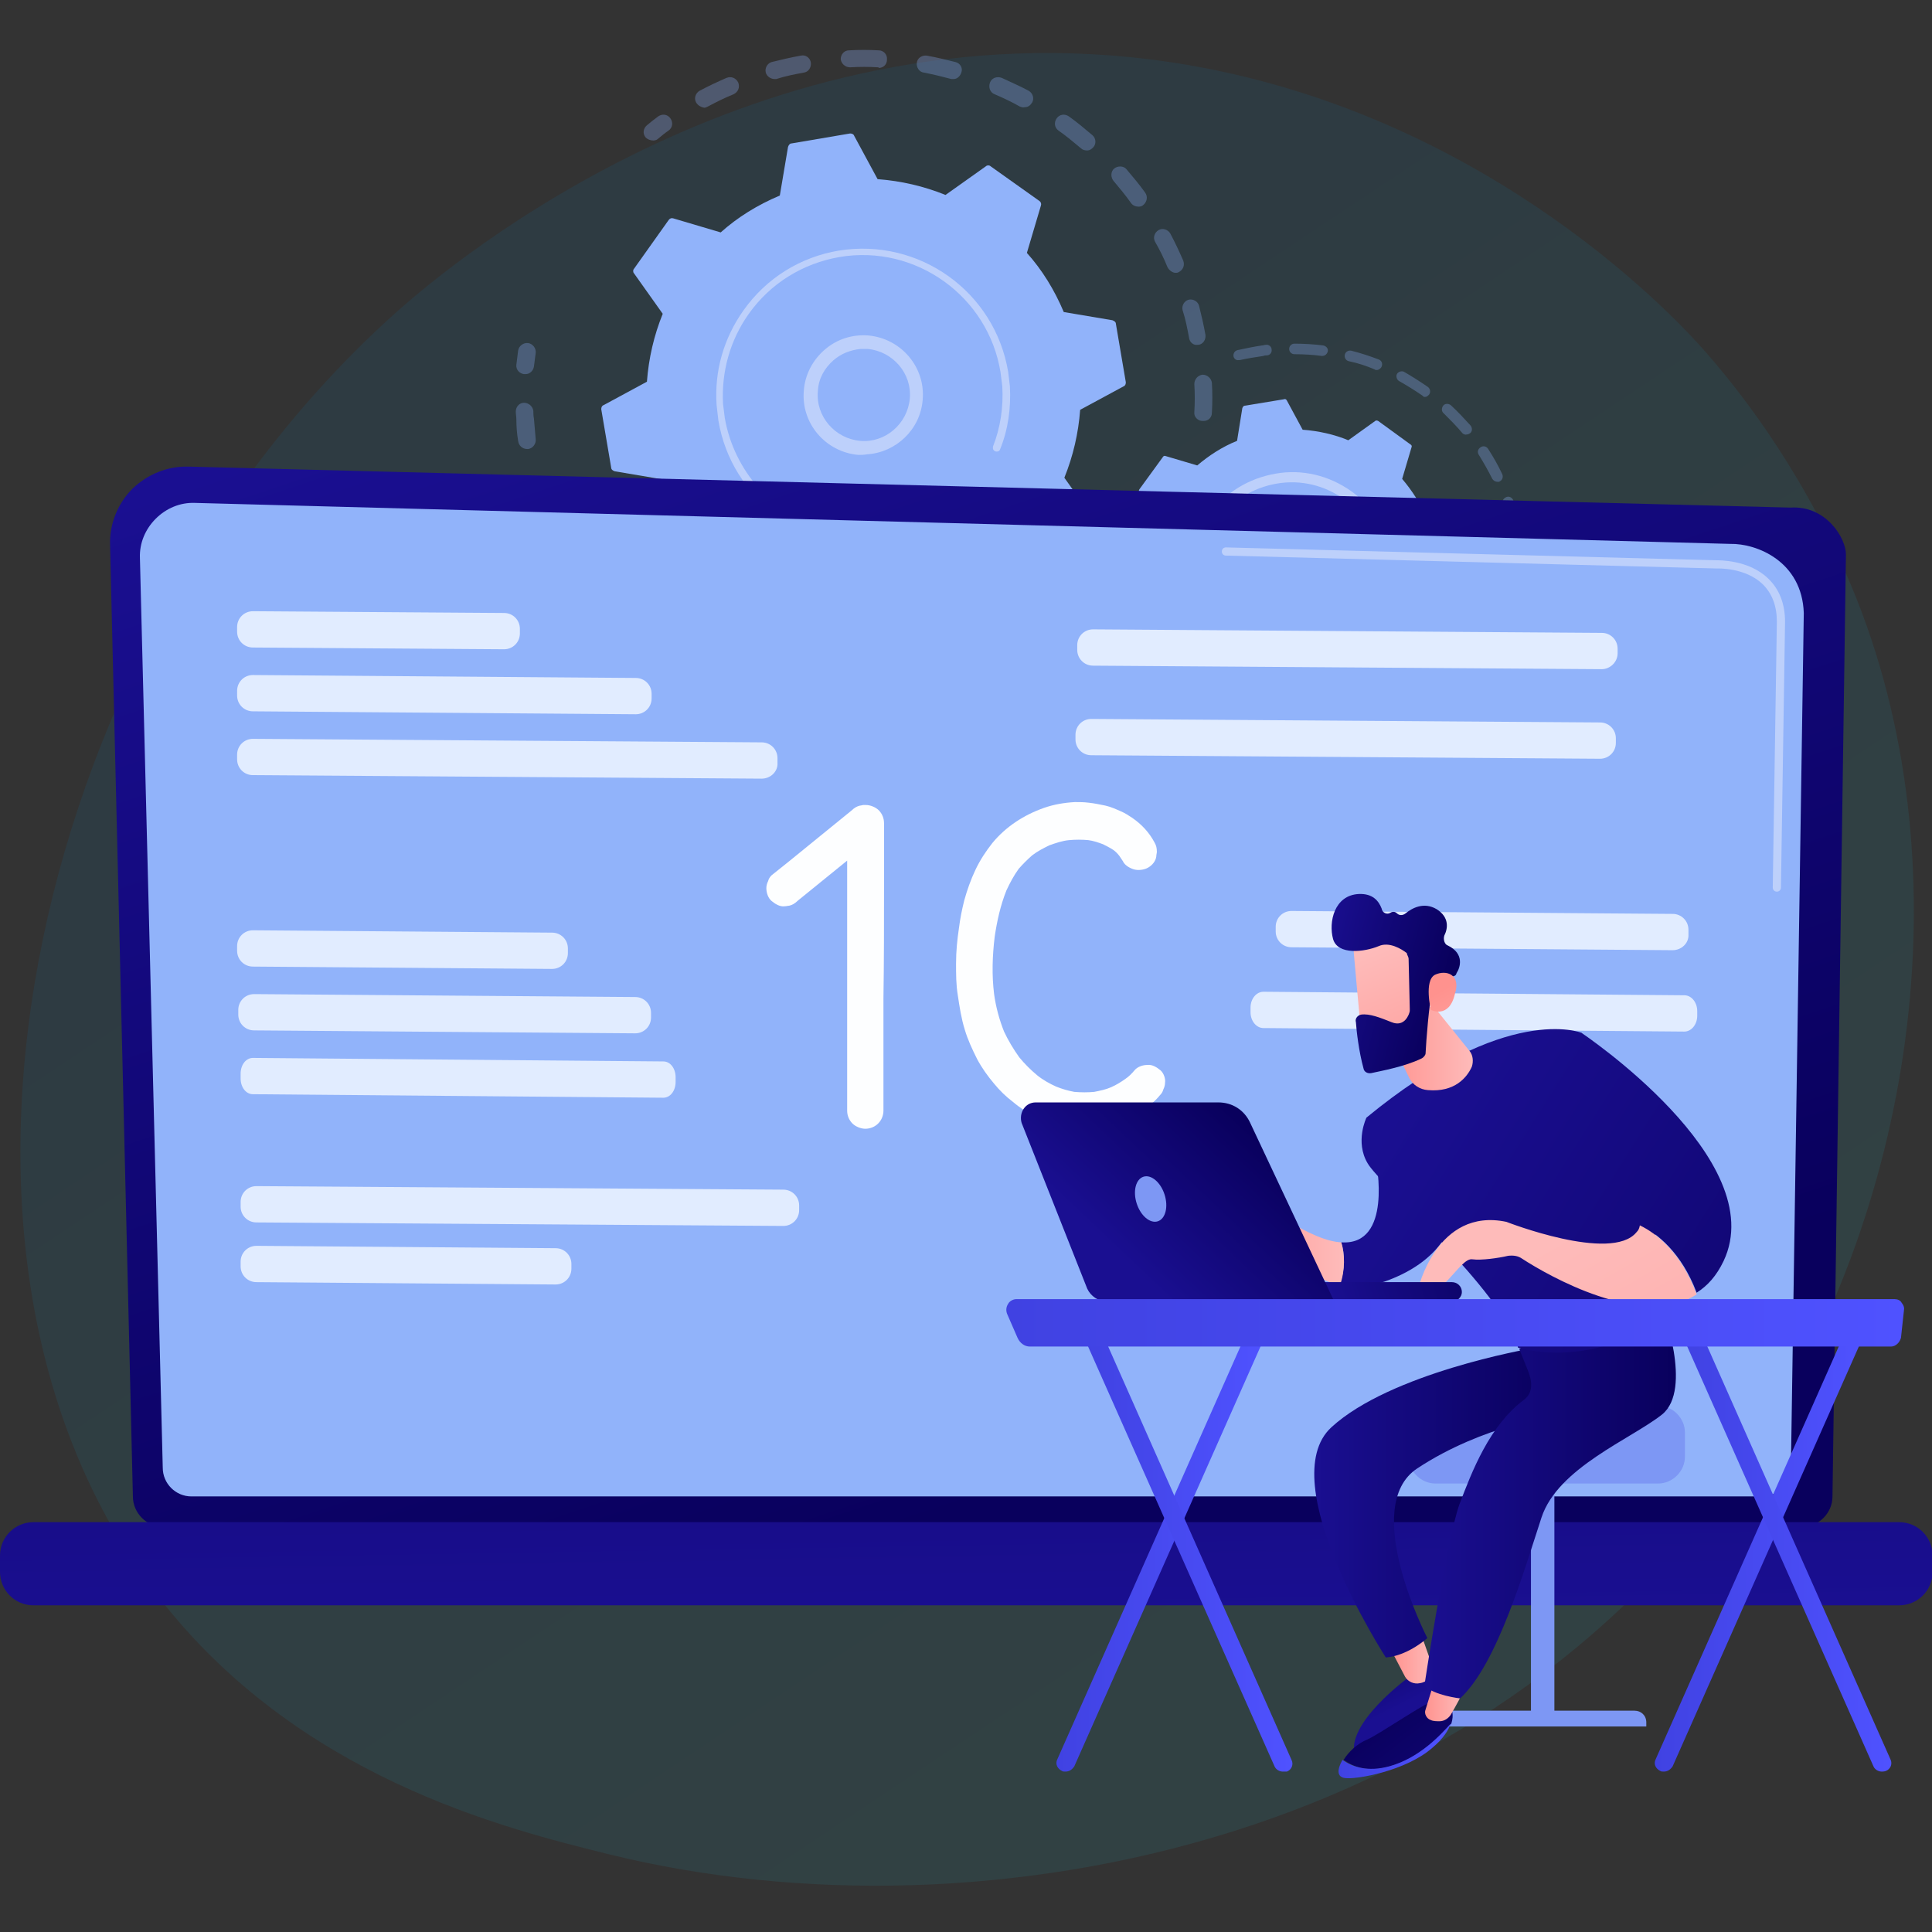 <?xml version="1.0" encoding="utf-8"?>
<!-- Generator: Adobe Illustrator 24.1.2, SVG Export Plug-In . SVG Version: 6.00 Build 0)  -->
<svg version="1.1" id="Слой_1" xmlns="http://www.w3.org/2000/svg" xmlns:xlink="http://www.w3.org/1999/xlink" x="0px" y="0px"
	 viewBox="0 0 330 330" style="enable-background:new 0 0 330 330;" xml:space="preserve">
<rect x="0" y="0" width="330" height="330" fill="#333333" stroke="none"/>
<style type="text/css">
	.st0{opacity:0.1;fill:url(#SVGID_1_);enable-background:new    ;}
	.st1{opacity:0.3;}
	.st2{fill:#91B3FA;}
	.st3{fill:#BDD0FB;}
	.st4{fill:url(#SVGID_2_);}
	.st5{fill:url(#SVGID_3_);}
	.st6{fill:#FDFEFF;}
	.st7{fill:#E1ECFF;}
	.st8{fill:#7D97F4;}
	.st9{fill:url(#SVGID_4_);}
	.st10{fill:url(#SVGID_5_);}
	.st11{fill:url(#SVGID_6_);}
	.st12{fill:url(#SVGID_7_);}
	.st13{fill:url(#SVGID_8_);}
	.st14{fill:url(#SVGID_9_);}
	.st15{fill:url(#SVGID_10_);}
	.st16{fill:url(#SVGID_11_);}
	.st17{fill:url(#SVGID_12_);}
	.st18{fill:url(#SVGID_13_);}
	.st19{fill:url(#SVGID_14_);}
	.st20{fill:url(#SVGID_15_);}
	.st21{fill:url(#SVGID_16_);}
	.st22{fill:url(#SVGID_17_);}
	.st23{fill:url(#SVGID_18_);}
	.st24{fill:url(#SVGID_19_);}
	.st25{fill:url(#SVGID_20_);}
	.st26{fill:url(#SVGID_21_);}
	.st27{fill:url(#SVGID_22_);}
	.st28{fill:url(#SVGID_23_);}
	.st29{fill:url(#SVGID_24_);}
	.st30{fill:url(#SVGID_25_);}
	.st31{fill:url(#SVGID_26_);}
</style>
<linearGradient id="SVGID_1_" gradientUnits="userSpaceOnUse" x1="660.196" y1="141.488" x2="426.464" y2="393.769" gradientTransform="matrix(0.987 0.159 0.159 -0.987 -363.878 427.323)">
	<stop  offset="0" style="stop-color:#20C3D0"/>
	<stop  offset="0.302" style="stop-color:#1EC0D0"/>
	<stop  offset="0.535" style="stop-color:#19B6CF"/>
	<stop  offset="0.745" style="stop-color:#11A6CD"/>
	<stop  offset="0.941" style="stop-color:#058FCA"/>
	<stop  offset="1" style="stop-color:#0086C9"/>
</linearGradient>
<path class="st0" d="M301.1,245.3c-43.6,69-132.5,87.4-197.2,71.4c-17.7-4.4-53.2-13.1-77.1-44.3C-18.9,212.7,6.6,107.2,68.4,52.7
	c8-7,62.8-53.9,134.5-41.6c52.5,9,84.6,44.6,88.5,49.1c4.9,5.6,15.6,18.7,24.1,38.2C335.4,144,328.4,202.2,301.1,245.3z"/>
<g>
	<g>
		<g class="st1">
			<path class="st2" d="M205.4,71.9c-0.8,0-1.5-0.7-1.4-1.5c0.1-1.6,0.1-3.2,0-4.8c0-0.8,0.6-1.5,1.4-1.6l0,0c0.8,0,1.5,0.6,1.6,1.4
				c0.1,1.7,0.1,3.4,0,5.1c0,0.8-0.6,1.4-1.4,1.4C205.5,71.9,205.4,71.9,205.4,71.9z M203.1,57.7c-0.3-1.6-0.6-3.2-1.1-4.7
				c-0.2-0.8,0.3-1.6,1-1.8c0.8-0.2,1.6,0.3,1.8,1c0.4,1.6,0.8,3.3,1.1,5c0.1,0.8-0.4,1.6-1.2,1.7c-0.1,0-0.1,0-0.2,0
				C203.9,59,203.2,58.5,203.1,57.7z M199.4,45.6c-0.6-1.5-1.3-2.9-2.1-4.3c-0.4-0.7-0.1-1.6,0.6-2c0.7-0.4,1.6-0.1,2,0.6
				c0.8,1.5,1.5,3,2.2,4.6c0.3,0.8,0,1.6-0.8,2c-0.2,0.1-0.3,0.1-0.5,0.1C200.3,46.6,199.7,46.2,199.4,45.6z M193.2,34.7
				c-0.9-1.3-2-2.6-3-3.8c-0.5-0.6-0.5-1.6,0.1-2.1s1.6-0.5,2.1,0.1c1.1,1.3,2.2,2.6,3.2,4c0.5,0.7,0.3,1.6-0.3,2.1
				c-0.2,0.2-0.5,0.3-0.8,0.3C194,35.3,193.5,35.1,193.2,34.7z M184.6,25.3c-1.2-1-2.5-2.1-3.8-3c-0.7-0.5-0.8-1.4-0.3-2.1
				s1.4-0.8,2.1-0.3c1.4,1,2.7,2.1,4,3.2c0.6,0.5,0.7,1.5,0.1,2.1c-0.3,0.3-0.6,0.5-1,0.5C185.3,25.7,184.9,25.6,184.6,25.3z
				 M174.2,18.2c-1.4-0.8-2.9-1.5-4.3-2.1c-0.8-0.3-1.1-1.2-0.8-2s1.2-1.1,2-0.8c1.5,0.7,3.1,1.4,4.6,2.2c0.7,0.4,1,1.3,0.6,2
				c-0.3,0.5-0.7,0.8-1.2,0.8C174.7,18.4,174.5,18.3,174.2,18.2z M118.9,17.5c-0.4-0.7-0.1-1.6,0.6-2c1.5-0.8,3-1.5,4.6-2.2
				c0.8-0.3,1.6,0,2,0.8c0.3,0.8,0,1.6-0.8,2c-1.5,0.6-2.9,1.3-4.4,2.1c-0.2,0.1-0.4,0.2-0.6,0.2C119.7,18.3,119.2,18,118.9,17.5z
				 M162.5,13.5c-1.5-0.4-3.1-0.8-4.7-1.1c-0.8-0.1-1.3-0.9-1.2-1.7c0.1-0.8,0.9-1.3,1.7-1.2c1.7,0.3,3.3,0.7,4.9,1.1
				c0.8,0.2,1.3,1,1,1.8c-0.2,0.6-0.7,1.1-1.3,1.1C162.8,13.5,162.6,13.5,162.5,13.5z M130.8,12.4c-0.2-0.8,0.3-1.6,1-1.8
				c1.6-0.4,3.3-0.8,5-1.1c0.8-0.2,1.6,0.4,1.7,1.2c0.1,0.8-0.4,1.6-1.2,1.7c-1.6,0.3-3.2,0.6-4.7,1.1c-0.1,0-0.2,0-0.3,0
				C131.7,13.5,131,13.1,130.8,12.4z M150,11.5c-1.6-0.1-3.2-0.1-4.8,0c-0.8,0-1.5-0.6-1.6-1.4c0-0.8,0.6-1.5,1.4-1.5l0,0
				c1.7-0.1,3.4-0.1,5.1,0c0.8,0,1.5,0.7,1.4,1.6c0,0.8-0.6,1.4-1.4,1.4C150.1,11.5,150,11.5,150,11.5z"/>
			<path class="st2" d="M111.6,24c0.3,0,0.6-0.1,0.8-0.3c0.6-0.5,1.2-1,1.8-1.4c0.7-0.5,0.8-1.4,0.3-2.1s-1.4-0.8-2.1-0.3
				c-0.7,0.5-1.3,1-1.9,1.5c-0.6,0.5-0.8,1.4-0.2,2.1C110.6,23.8,111.1,24,111.6,24z"/>
		</g>
		<g class="st1">
			<path class="st2" d="M89.8,63.9c0.7,0,1.3-0.6,1.4-1.3c0.1-0.8,0.2-1.5,0.3-2.3s-0.5-1.6-1.3-1.7s-1.6,0.5-1.7,1.3
				c-0.1,0.8-0.2,1.6-0.3,2.4s0.5,1.5,1.3,1.6C89.7,63.9,89.8,63.9,89.8,63.9z"/>
			<path class="st2" d="M148.3,127.5c-0.8,0-1.5-0.6-1.5-1.5c0-0.8,0.6-1.5,1.5-1.5c1.6,0,3.2-0.1,4.7-0.3c0.8-0.1,1.5,0.5,1.6,1.3
				s-0.5,1.5-1.3,1.6c-0.7,0.1-1.4,0.1-2.1,0.2C150.2,127.4,149.2,127.4,148.3,127.5z M159.5,124.7c-0.2-0.8,0.3-1.6,1.1-1.8
				c1.5-0.4,3.1-0.8,4.6-1.3c0.8-0.3,1.6,0.2,1.9,1c0.3,0.8-0.2,1.6-1,1.9c-1.6,0.5-3.2,1-4.8,1.4c-0.1,0-0.2,0-0.3,0
				C160.3,125.9,159.6,125.5,159.5,124.7z M140.2,127c-1.6-0.2-3.3-0.5-4.9-0.8c-0.8-0.2-1.3-1-1.2-1.8c0.2-0.8,1-1.3,1.8-1.2
				c1.5,0.3,3.1,0.6,4.7,0.8c0.8,0.1,1.4,0.8,1.3,1.7c-0.1,0.7-0.7,1.3-1.4,1.3C140.4,127,140.3,127,140.2,127z M171.6,120.8
				c-0.4-0.7-0.1-1.6,0.7-2c1.4-0.7,2.8-1.5,4.2-2.3c0.7-0.4,1.6-0.2,2,0.5s0.2,1.6-0.5,2c-1.4,0.9-2.9,1.7-4.4,2.4
				c-0.2,0.1-0.4,0.1-0.6,0.1C172.5,121.6,171.9,121.3,171.6,120.8z M127.4,124c-1.6-0.6-3.1-1.2-4.6-1.9c-0.7-0.3-1.1-1.2-0.7-2
				c0.3-0.7,1.2-1.1,2-0.7c1.4,0.7,2.9,1.3,4.4,1.8c0.8,0.3,1.2,1.1,0.9,1.9c-0.2,0.6-0.7,0.9-1.3,1
				C127.8,124.1,127.6,124.1,127.4,124z M115.7,118.2c-1.4-0.9-2.8-1.8-4.1-2.8c-0.7-0.5-0.8-1.4-0.3-2.1s1.4-0.8,2.1-0.3
				c1.3,1,2.6,1.9,3.9,2.7c0.7,0.4,0.9,1.4,0.5,2.1c-0.3,0.4-0.7,0.7-1.2,0.7C116.3,118.5,115.9,118.4,115.7,118.2z M105.4,110.1
				c-1.2-1.2-2.3-2.4-3.4-3.7c-0.5-0.6-0.5-1.6,0.2-2.1c0.6-0.5,1.6-0.5,2.1,0.2c1,1.2,2.1,2.4,3.2,3.5c0.6,0.6,0.6,1.5,0,2.1
				c-0.3,0.3-0.6,0.4-1,0.4C106.2,110.5,105.8,110.4,105.4,110.1z M97.2,99.8c-0.9-1.4-1.7-2.9-2.5-4.3c-0.4-0.7-0.1-1.6,0.6-2
				c0.7-0.4,1.6-0.1,2,0.6c0.7,1.4,1.5,2.8,2.4,4.1c0.4,0.7,0.2,1.6-0.5,2.1c-0.2,0.1-0.5,0.2-0.7,0.2
				C98.1,100.6,97.5,100.3,97.2,99.8z M91.5,88.1c-0.6-1.6-1.1-3.2-1.5-4.8c-0.2-0.8,0.3-1.6,1.1-1.8c0.8-0.2,1.6,0.3,1.8,1.1
				c0.4,1.5,0.9,3,1.4,4.5c0.3,0.8-0.1,1.6-0.9,1.9c-0.1,0-0.3,0.1-0.4,0.1C92.3,89.1,91.7,88.7,91.5,88.1z M88.5,75.3
				c-0.2-1.2-0.3-2.4-0.3-3.7c0-0.4-0.1-0.9-0.1-1.3c0-0.8,0.6-1.5,1.4-1.5c0.8,0,1.5,0.6,1.6,1.4c0,0.4,0,0.8,0.1,1.3
				c0.1,1.2,0.2,2.3,0.3,3.5c0.1,0.8-0.5,1.6-1.3,1.7h-0.1C89.2,76.7,88.6,76.1,88.5,75.3z"/>
			<path class="st2" d="M183.9,114.7c0.3,0,0.6-0.1,0.8-0.3c0.6-0.5,1.3-1,1.9-1.6c0.6-0.5,0.7-1.5,0.1-2.1
				c-0.5-0.6-1.5-0.7-2.1-0.1c-0.6,0.5-1.2,1-1.8,1.5s-0.7,1.5-0.2,2.1C182.9,114.6,183.4,114.8,183.9,114.7z"/>
		</g>
		<g>
			<path class="st2" d="M186.7,89.3c0.2-0.2,0.2-0.6,0-0.8l-4.9-6.9c1.5-3.7,2.4-7.6,2.7-11.6l7.4-4c0.3-0.1,0.4-0.4,0.4-0.7
				l-1.7-10c0-0.3-0.3-0.5-0.6-0.6l-8.3-1.4c-1.6-3.8-3.7-7.2-6.3-10.1l2.4-8.1c0.1-0.3,0-0.6-0.3-0.8l-8.3-5.9
				c-0.2-0.2-0.6-0.2-0.8,0l-6.9,4.9c-3.7-1.5-7.6-2.4-11.6-2.7l-4-7.4c-0.1-0.3-0.4-0.4-0.7-0.4l-10,1.7c-0.3,0-0.5,0.3-0.6,0.6
				l-1.4,8.3c-3.8,1.6-7.2,3.7-10.1,6.3l-8.1-2.4c-0.3-0.1-0.6,0-0.8,0.3l-5.9,8.3c-0.2,0.2-0.2,0.6,0,0.8l4.9,6.9
				c-1.5,3.7-2.4,7.6-2.7,11.6l-7.4,4c-0.3,0.1-0.4,0.4-0.4,0.7l1.7,10c0,0.3,0.3,0.5,0.6,0.6l8.3,1.4c1.6,3.8,3.7,7.2,6.3,10.1
				l-2.4,8.1c-0.1,0.3,0,0.6,0.3,0.8l8.3,5.9c0.2,0.2,0.6,0.2,0.8,0l6.9-4.9c3.7,1.5,7.6,2.4,11.6,2.7l4,7.4
				c0.1,0.3,0.4,0.4,0.7,0.4l10-1.7c0.3,0,0.5-0.3,0.6-0.6l1.4-8.3c3.8-1.6,7.2-3.7,10.1-6.3l8.1,2.4c0.3,0.1,0.6,0,0.8-0.3
				L186.7,89.3z"/>
			<g>
				<path class="st3" d="M146.6,77.7c-5.6-0.5-9.8-5.4-9.3-11c0.2-2.7,1.5-5.2,3.6-7s4.7-2.6,7.4-2.4c5.6,0.5,9.8,5.4,9.3,11
					c-0.4,5.1-4.6,9-9.5,9.3C147.6,77.7,147.1,77.7,146.6,77.7z M142.4,61.5c-1.6,1.4-2.6,3.2-2.7,5.3c-0.4,4.3,2.9,8.1,7.2,8.5
					s8.1-2.9,8.5-7.2c0.4-4.3-2.9-8.1-7.2-8.5c-0.4,0-0.8,0-1.2,0C145.2,59.8,143.7,60.4,142.4,61.5z"/>
			</g>
			<path class="st3" d="M148.8,92.4c0.9-0.1,1.7-0.2,2.6-0.3l0,0c0.3,0,0.5-0.1,0.8-0.1c1.3-0.3,2.6-0.6,3.9-1.1c0,0,0,0,0.1,0
				c0,0,0.1,0,0.1-0.1c0.1,0,0.2-0.1,0.3-0.1c0.2-0.1,0.4-0.3,0.4-0.6c0-0.1,0-0.1,0-0.2c-0.1-0.3-0.5-0.5-0.8-0.3
				c-1.6,0.6-3.2,1.1-4.9,1.4c-8.4,1.4-16.5-1.8-21.7-7.6c-2.9-3.3-5-7.4-5.8-12c-0.1-0.8-0.2-1.6-0.3-2.4
				c-0.3-5.5,1.2-10.9,4.4-15.4c3.7-5.2,9.2-8.6,15.5-9.7c13-2.2,25.4,6.7,27.5,19.7c0.1,0.8,0.2,1.6,0.3,2.4
				c0.2,3.5-0.3,7-1.6,10.3c0,0.1,0,0.2,0,0.3c0,0.2,0.2,0.4,0.4,0.5c0.3,0.1,0.7,0,0.8-0.3c1.4-3.4,1.9-7.1,1.7-10.8
				c-0.1-0.8-0.2-1.7-0.3-2.5c-2.3-13.7-15.2-22.9-28.9-20.7c-6.6,1.1-12.4,4.7-16.3,10.2c-3.4,4.8-5,10.4-4.6,16.2
				c0.1,0.9,0.2,1.7,0.3,2.6c1.1,6.6,4.7,12.4,10.2,16.3C137.4,91.2,143,92.8,148.8,92.4z"/>
		</g>
	</g>
	<g>
		<g class="st1">
			<path class="st2" d="M258.8,107.9c0.4,0,0.7-0.3,0.8-0.7c0.2-0.8,0.3-1.5,0.4-2.3c0.1-0.5-0.3-1-0.8-1.1s-1,0.3-1.1,0.8
				c-0.1,0.7-0.3,1.5-0.4,2.2c-0.1,0.5,0.2,1,0.7,1.1C258.6,107.9,258.7,107.9,258.8,107.9z"/>
			<path class="st2" d="M259.6,100.8c-0.5,0-0.9-0.4-0.9-1c0-1.3,0-2.6,0-3.9c0-0.3,0-0.5-0.1-0.8c0-0.5,0.3-1,0.8-1s1,0.3,1,0.8
				c0,0.3,0,0.6,0.1,0.8c0.1,1.3,0.1,2.7,0.1,4C260.5,100.4,260.1,100.8,259.6,100.8C259.7,100.8,259.6,100.8,259.6,100.8z
				 M257.9,90.6c-0.3-1.5-0.7-3-1.2-4.5c-0.2-0.5,0.1-1,0.6-1.2s1,0.1,1.2,0.6c0.5,1.5,1,3.1,1.3,4.7c0.1,0.5-0.2,1-0.7,1.1H259
				C258.4,91.4,258,91,257.9,90.6z M254.9,81.8c-0.7-1.4-1.5-2.8-2.3-4.1c-0.3-0.4-0.2-1,0.3-1.3c0.4-0.3,1-0.2,1.3,0.3
				c0.9,1.4,1.7,2.8,2.4,4.3c0.2,0.5,0,1-0.4,1.2c-0.1,0.1-0.2,0.1-0.3,0.1C255.4,82.3,255.1,82.1,254.9,81.8z M249.8,74
				c-1-1.2-2.1-2.3-3.2-3.4c-0.4-0.3-0.4-0.9-0.1-1.3s0.9-0.4,1.3-0.1c1.2,1.1,2.3,2.3,3.4,3.5c0.3,0.4,0.3,1-0.1,1.3
				c-0.2,0.1-0.3,0.2-0.5,0.2C250.3,74.3,250,74.2,249.8,74z M243,67.6c-1.3-0.9-2.6-1.7-4-2.5c-0.4-0.2-0.6-0.8-0.4-1.2
				c0.2-0.4,0.8-0.6,1.2-0.4c1.4,0.8,2.8,1.7,4.1,2.6c0.4,0.3,0.5,0.9,0.2,1.3c-0.2,0.2-0.4,0.4-0.7,0.4
				C243.3,67.8,243.1,67.8,243,67.6z M234.8,63.1c-1.4-0.6-2.9-1.1-4.4-1.4c-0.5-0.1-0.8-0.6-0.7-1.1c0.1-0.5,0.6-0.8,1.1-0.7
				c1.6,0.4,3.1,0.9,4.7,1.5c0.5,0.2,0.7,0.7,0.5,1.2c-0.1,0.3-0.5,0.6-0.8,0.6C235,63.2,234.9,63.2,234.8,63.1z M225.8,60.8
				c-1.5-0.2-3.1-0.3-4.7-0.3c-0.5,0-0.9-0.4-0.9-0.9s0.4-0.9,0.9-0.9c1.6,0,3.3,0.1,4.9,0.3c0.5,0.1,0.9,0.5,0.8,1
				C226.7,60.4,226.4,60.8,225.8,60.8C225.9,60.8,225.8,60.8,225.8,60.8z M210.7,60.9c-0.1-0.5,0.2-1,0.7-1.1
				c1.4-0.3,2.8-0.6,4.2-0.8c0.2,0,0.4-0.1,0.6-0.1c0.5-0.1,1,0.3,1,0.8c0.1,0.5-0.3,1-0.8,1c-0.2,0-0.4,0-0.6,0.1
				c-1.3,0.2-2.7,0.4-4,0.7c-0.1,0-0.1,0-0.2,0C211.2,61.6,210.8,61.3,210.7,60.9z"/>
		</g>
		<g class="st1">
			<path class="st2" d="M222.8,138.1c-1.6,0.1-3.2,0.1-4.8,0c-0.5,0-0.9-0.5-0.9-1s0.5-0.9,1-0.9c1.5,0.1,3.1,0.1,4.6,0
				c0.5,0,0.9,0.4,1,0.9C223.7,137.6,223.3,138,222.8,138.1L222.8,138.1z M226.5,136.8c-0.1-0.5,0.2-1,0.8-1.1
				c1.5-0.3,3-0.6,4.5-1.1c0.5-0.1,1,0.1,1.1,0.6s-0.1,1-0.6,1.1c-1.5,0.5-3.1,0.8-4.7,1.1h-0.1C227,137.6,226.6,137.3,226.5,136.8z
				 M213.2,137.4c-1.6-0.3-3.1-0.7-4.7-1.2c-0.5-0.2-0.7-0.7-0.6-1.2c0.2-0.5,0.7-0.7,1.2-0.6c1.4,0.5,2.9,0.9,4.4,1.2
				c0.5,0.1,0.8,0.6,0.7,1.1c-0.1,0.4-0.4,0.7-0.8,0.7C213.4,137.4,213.3,137.4,213.2,137.4z M235.6,134.3c-0.2-0.5,0-1,0.5-1.2
				c1.4-0.6,2.8-1.3,4.1-2.1c0.4-0.3,1-0.1,1.3,0.3c0.3,0.4,0.1,1-0.3,1.3c-1.4,0.8-2.8,1.6-4.3,2.2c-0.1,0-0.2,0.1-0.3,0.1
				C236.1,134.9,235.8,134.7,235.6,134.3z M204.1,134.4c-1.5-0.7-2.9-1.4-4.2-2.3c-0.4-0.3-0.6-0.8-0.3-1.3c0.3-0.4,0.8-0.6,1.3-0.3
				c1.3,0.8,2.7,1.5,4,2.2c0.5,0.2,0.7,0.8,0.4,1.2c-0.1,0.3-0.5,0.5-0.8,0.5C204.4,134.5,204.2,134.5,204.1,134.4z M195.9,129.3
				c-1.2-1-2.4-2.1-3.6-3.2c-0.4-0.4-0.3-0.9,0-1.3c0.4-0.4,0.9-0.3,1.3,0c1.1,1.1,2.2,2.1,3.4,3.1c0.4,0.3,0.5,0.9,0.1,1.3
				c-0.2,0.2-0.4,0.3-0.7,0.3C196.3,129.5,196.1,129.5,195.9,129.3z M189.2,122.4c-1-1.3-1.9-2.6-2.7-4c-0.3-0.4-0.1-1,0.3-1.3
				c0.4-0.3,1-0.1,1.3,0.3c0.8,1.3,1.6,2.6,2.6,3.8c0.3,0.4,0.2,1-0.2,1.3c-0.1,0.1-0.3,0.2-0.5,0.2
				C189.7,122.8,189.4,122.7,189.2,122.4z"/>
			<path class="st2" d="M244.6,130c0.2,0,0.4-0.1,0.5-0.2c0.6-0.5,1.2-1,1.8-1.5c0.4-0.3,0.4-0.9,0.1-1.3c-0.3-0.4-0.9-0.4-1.3-0.1
				c-0.6,0.5-1.1,1-1.7,1.4c-0.4,0.3-0.5,0.9-0.2,1.3C244,129.9,244.3,130.1,244.6,130z"/>
		</g>
		<g>
			<path class="st2" d="M247.1,112.7c0.1-0.2,0.1-0.4,0-0.5l-3.3-4.6c1-2.4,1.6-5.1,1.8-7.8l5-2.7c0.2-0.1,0.3-0.3,0.2-0.5l-1.1-6.7
				c0-0.2-0.2-0.4-0.4-0.4l-5.6-0.9c-1-2.5-2.5-4.8-4.2-6.8l1.6-5.4c0.1-0.2,0-0.4-0.2-0.5l-5.5-4c-0.2-0.1-0.4-0.1-0.5,0l-4.6,3.3
				c-2.4-1-5.1-1.6-7.8-1.8l-2.7-5c-0.1-0.2-0.3-0.3-0.5-0.2l-6.7,1.1c-0.2,0-0.3,0.2-0.4,0.4l-0.9,5.6c-2.5,1-4.8,2.5-6.8,4.2
				l-5.4-1.6c-0.2-0.1-0.4,0-0.5,0.2l-4,5.5c-0.1,0.2-0.1,0.4,0,0.5l3.3,4.6c-1,2.4-1.6,5.1-1.8,7.8l-5,2.7
				c-0.2,0.1-0.3,0.3-0.2,0.5l1.1,6.7c0,0.2,0.2,0.3,0.4,0.4l5.6,0.9c1,2.5,2.5,4.8,4.2,6.8l-1.6,5.4c-0.1,0.2,0,0.4,0.2,0.5l5.5,4
				c0.2,0.1,0.4,0.1,0.5,0l4.6-3.3c2.4,1,5.1,1.6,7.8,1.8l2.7,5c0.1,0.2,0.3,0.3,0.5,0.2l6.7-1.1c0.2,0,0.3-0.2,0.4-0.4l0.9-5.6
				c2.5-1,4.8-2.5,6.8-4.2l5.4,1.6c0.2,0.1,0.4,0,0.5-0.2L247.1,112.7z"/>
			<g>
				<path class="st3" d="M220.2,105c-1.9-0.2-3.5-1-4.7-2.4s-1.8-3.2-1.6-5.1c0.3-3.8,3.7-6.7,7.5-6.4c3.8,0.3,6.7,3.7,6.4,7.5
					c-0.2,1.9-1,3.5-2.4,4.7c-1.2,1-2.6,1.5-4,1.6C220.9,105.1,220.6,105,220.2,105z M215.7,97.7c-0.1,1.4,0.3,2.7,1.2,3.7
					c0.9,1,2.1,1.7,3.5,1.8l0,0c1.4,0.1,2.7-0.3,3.7-1.2c1-0.9,1.7-2.1,1.8-3.5c0.2-2.8-1.9-5.3-4.7-5.5c-0.3,0-0.5,0-0.8,0
					C218,93.1,215.9,95.1,215.7,97.7z"/>
			</g>
			<path class="st3" d="M221.8,115.3c0.6,0,1.2-0.1,1.8-0.2c1.2-0.2,2.3-0.5,3.4-0.9c0,0,0.1,0,0.1-0.1c0.4-0.2,0.6-0.5,0.6-0.9
				c0-0.1,0-0.2-0.1-0.3c-0.2-0.5-0.7-0.7-1.2-0.5c-1,0.4-2.1,0.7-3.2,0.9l0,0c-0.1,0-0.1,0-0.2,0c-2.6,0.4-5.2,0.1-7.6-0.7
				c-1.3-0.5-2.5-1.1-3.7-1.9l0,0c0,0-0.1,0-0.1-0.1c-3.4-2.4-5.6-6-6.3-10.1c-0.1-0.5-0.1-1.1-0.2-1.6c-0.2-3.5,0.8-7,2.9-10
				c2.4-3.4,6-5.6,10.1-6.3c4.1-0.7,8.2,0.3,11.5,2.7c3.4,2.4,5.6,6,6.3,10.1c0.1,0.5,0.1,1,0.2,1.6c0.1,2.3-0.2,4.5-1,6.6
				c-0.1,0.1-0.1,0.3-0.1,0.4c0,0.3,0.2,0.7,0.6,0.8c0.5,0.2,1,0,1.2-0.5c0.9-2.4,1.3-4.9,1.2-7.4c0-0.6-0.1-1.2-0.2-1.7
				c-0.8-4.6-3.2-8.6-7-11.3c-3.8-2.7-8.4-3.8-12.9-3c-4.6,0.8-8.6,3.2-11.3,7c-2.3,3.3-3.5,7.2-3.2,11.1c0,0.6,0.1,1.2,0.2,1.8
				C205,109.7,213,115.8,221.8,115.3z"/>
		</g>
	</g>
</g>
<g>
	
		<linearGradient id="SVGID_2_" gradientUnits="userSpaceOnUse" x1="-7181.64" y1="-664.44" x2="-7115.532" y2="-466.115" gradientTransform="matrix(-1 0 0 -1 -6988.223 -416)">
		<stop  offset="0" style="stop-color:#09005D"/>
		<stop  offset="1" style="stop-color:#1A0F91"/>
	</linearGradient>
	<path class="st4" d="M22.7,255.6c0,2.8,2.3,5.2,5.2,5.2h279.9c2.8,0,5.2-2.3,5.2-5.2l2.3-160.9c0-2.8-3.4-8.4-9.5-8l-273.6-7
		c-3.6-0.1-7,1.3-9.6,3.8c-2.5,2.5-3.9,6-3.8,9.5L22.7,255.6z"/>
	<path class="st2" d="M27.8,250.7c0,2.7,2.2,4.9,4.9,4.9H301c2.7,0,4.9-2.2,4.9-4.9l2.2-146c-0.3-8.8-8-11.9-12.6-11.8l-262.2-7
		c-2.5-0.1-4.9,0.9-6.7,2.7c-1.8,1.8-2.8,4.2-2.7,6.7L27.8,250.7z"/>
	<g>
		<path class="st3" d="M303.5,152.3L303.5,152.3c-0.4,0-0.7-0.3-0.7-0.7l0.7-45.4c0-2.7-0.8-4.8-2.4-6.4c-3-2.9-7.7-2.7-7.9-2.7
			l-83.8-2.2c-0.4,0-0.7-0.3-0.7-0.7c0-0.4,0.3-0.7,0.7-0.7l83.7,2.2c0.5,0,5.6-0.1,8.9,3.1c1.9,1.8,2.9,4.3,2.9,7.4l-0.7,45.4
			C304.2,152,303.9,152.3,303.5,152.3z"/>
	</g>
	
		<linearGradient id="SVGID_3_" gradientUnits="userSpaceOnUse" x1="162.855" y1="-548.458" x2="165.237" y2="-694.585" gradientTransform="matrix(1 0 0 -1 0 -416)">
		<stop  offset="0" style="stop-color:#09005D"/>
		<stop  offset="1" style="stop-color:#1A0F91"/>
	</linearGradient>
	<path class="st5" d="M5.7,274.2h318.7c3.1,0,5.7-2.5,5.7-5.7v-2.8c0-3.1-2.5-5.7-5.7-5.7H5.7c-3.1,0-5.7,2.5-5.7,5.7v2.8
		C0,271.6,2.5,274.2,5.7,274.2z"/>
</g>
<g>
	<path class="st6" d="M151,151.4c0-3.6,0-7.2,0-10.8c0-0.8-0.3-1.6-0.9-2.2c-0.5-0.5-1.4-0.9-2.2-0.9l0,0h-0.1c-0.1,0-0.1,0-0.2,0
		h-0.1c-0.2,0-0.4,0.1-0.6,0.1c-0.5,0.1-1,0.4-1.4,0.8c-3.6,2.9-7.1,5.8-10.7,8.7c-1,0.8-2,1.6-3,2.4c-0.3,0.3-0.5,0.6-0.6,1
		c-0.2,0.4-0.3,0.8-0.3,1.2c0,0.8,0.3,1.7,0.9,2.2c0.6,0.5,1.4,1,2.2,0.9c0.3,0,0.6-0.1,0.8-0.1c0.5-0.1,1-0.4,1.4-0.8
		c2.8-2.3,5.7-4.6,8.5-6.9c0,4.3,0,8.5,0,12.8c0,6.4,0,12.7,0,19.1c0,3.6,0,7.2,0,10.8c0,0.8,0.3,1.6,0.9,2.2
		c0.5,0.5,1.4,0.9,2.2,0.9s1.6-0.3,2.2-0.9c0.6-0.6,0.9-1.4,0.9-2.2c0-6.4,0-12.8,0-19.2C151,164.2,151,157.8,151,151.4z"/>
	<path class="st6" d="M198.2,182.8c-0.6-0.5-1.4-1-2.2-0.9c-0.8,0-1.7,0.3-2.2,0.9c-0.5,0.6-1,1.1-1.6,1.5c-0.7,0.5-1.5,1-2.4,1.4
		s-1.9,0.6-2.9,0.8c-1.1,0.1-2.2,0.1-3.4,0c-1.1-0.2-2.1-0.5-3.1-0.9c-1.1-0.5-2.2-1.1-3.2-1.9c-1.1-0.9-2.2-2-3.1-3.1
		c-1-1.4-1.9-2.9-2.6-4.4c-0.8-2-1.4-4.2-1.7-6.4c-0.4-3.2-0.3-6.5,0.1-9.8c0.4-2.7,1-5.4,2-7.9c0.6-1.3,1.3-2.6,2.1-3.7
		c0.7-0.8,1.5-1.6,2.3-2.3c0.9-0.7,1.9-1.2,2.9-1.7c1.1-0.4,2.3-0.8,3.4-0.9c1.1-0.1,2.2-0.1,3.3,0c0.8,0.1,1.7,0.4,2.5,0.7
		c0.6,0.3,1.2,0.6,1.8,1c0.4,0.3,0.7,0.6,1,1c0.2,0.3,0.4,0.6,0.6,0.9c0.3,0.7,1.2,1.2,1.9,1.4s1.7,0.1,2.4-0.3
		c0.7-0.4,1.3-1.1,1.4-1.9c0-0.3,0.1-0.6,0.1-0.8c0-0.6-0.1-1.1-0.4-1.6c-0.9-1.7-2.2-3.1-3.8-4.2c-0.6-0.4-1.2-0.8-1.9-1.1
		c-0.9-0.4-1.8-0.8-2.7-1c-1-0.2-1.9-0.4-2.9-0.5c-0.8-0.1-1.5-0.1-2.3-0.1c-1.8,0.1-3.6,0.4-5.3,1c-3.4,1.2-6.5,3.2-8.8,6
		c-1.1,1.4-2.1,2.9-2.9,4.6c-0.8,1.7-1.4,3.4-1.9,5.2c-0.4,1.6-0.7,3.1-0.9,4.7c-0.3,2-0.5,4-0.5,6.1c0,1.8,0,3.6,0.3,5.4
		c0.3,2,0.6,4,1.2,5.9c0.5,1.7,1.3,3.4,2.1,5c0.8,1.5,1.8,2.9,2.9,4.2c0.9,1.1,2,2.2,3.2,3.1c1.3,1.1,2.7,2,4.3,2.7
		c1.5,0.7,3.1,1.2,4.8,1.5c1.7,0.2,3.3,0.4,5,0.2s3.3-0.5,4.8-1.2c0.9-0.4,1.7-0.7,2.5-1.2s1.6-1.1,2.3-1.7c0.5-0.4,1-0.9,1.4-1.4
		c0.3-0.3,0.5-0.6,0.6-1c0.2-0.4,0.3-0.8,0.3-1.2C199.1,184.3,198.8,183.3,198.2,182.8z"/>
</g>
<g>
	<path class="st7" d="M86.1,110.9l-42.9-0.3c-1.5,0-2.7-1.2-2.7-2.7v-0.8c0-1.5,1.2-2.7,2.7-2.7l42.9,0.3c1.5,0,2.7,1.2,2.7,2.7v0.8
		C88.8,109.7,87.6,110.9,86.1,110.9z"/>
	<path class="st7" d="M108.6,122l-65.4-0.5c-1.5,0-2.7-1.2-2.7-2.7V118c0-1.5,1.2-2.7,2.7-2.7l65.4,0.5c1.5,0,2.7,1.2,2.7,2.7v0.8
		C111.3,120.8,110.1,122,108.6,122z"/>
	<path class="st7" d="M130.1,133l-86.9-0.6c-1.5,0-2.7-1.2-2.7-2.7v-0.8c0-1.5,1.2-2.7,2.7-2.7l86.9,0.6c1.5,0,2.7,1.2,2.7,2.7v0.8
		C132.9,131.8,131.6,133,130.1,133z"/>
	<path class="st7" d="M273.6,114.3l-86.9-0.6c-1.5,0-2.7-1.2-2.7-2.7v-0.8c0-1.5,1.2-2.7,2.7-2.7l86.9,0.6c1.5,0,2.7,1.2,2.7,2.7
		v0.8C276.3,113.1,275,114.3,273.6,114.3z"/>
	<path class="st7" d="M273.3,129.6l-86.9-0.6c-1.5,0-2.7-1.2-2.7-2.7v-0.8c0-1.5,1.2-2.7,2.7-2.7l86.9,0.6c1.5,0,2.7,1.2,2.7,2.7
		v0.8C276,128.4,274.8,129.6,273.3,129.6z"/>
	<path class="st7" d="M94.3,165.5l-51.1-0.4c-1.5,0-2.7-1.2-2.7-2.7v-0.8c0-1.5,1.2-2.7,2.7-2.7l51.1,0.4c1.5,0,2.7,1.2,2.7,2.7v0.8
		C97,164.3,95.8,165.5,94.3,165.5z"/>
	<path class="st7" d="M108.5,176.5L43.4,176c-1.5,0-2.7-1.2-2.7-2.7v-0.8c0-1.5,1.2-2.7,2.7-2.7l65.1,0.5c1.5,0,2.7,1.2,2.7,2.7v0.8
		C111.2,175.3,110,176.5,108.5,176.5z"/>
	<path class="st7" d="M113.3,187.5l-70.1-0.6c-1.2,0-2.1-1.2-2.1-2.7v-0.8c0-1.5,0.9-2.7,2.1-2.7l70.1,0.6c1.2,0,2.1,1.2,2.1,2.7
		v0.8C115.4,186.3,114.5,187.5,113.3,187.5z"/>
	<path class="st7" d="M94.9,219.4L43.8,219c-1.5,0-2.7-1.2-2.7-2.7v-0.8c0-1.5,1.2-2.7,2.7-2.7l51.1,0.4c1.5,0,2.7,1.2,2.7,2.7v0.8
		C97.6,218.2,96.4,219.4,94.9,219.4z"/>
	<path class="st7" d="M285.7,162.3l-65.1-0.5c-1.5,0-2.7-1.2-2.7-2.7v-0.8c0-1.5,1.2-2.7,2.7-2.7l65.1,0.5c1.5,0,2.7,1.2,2.7,2.7
		v0.8C288.5,161.1,287.2,162.3,285.7,162.3z"/>
	<path class="st7" d="M287.7,176.2l-71.9-0.6c-1.2,0-2.2-1.2-2.2-2.7v-0.8c0-1.5,1-2.7,2.2-2.7l71.9,0.6c1.2,0,2.2,1.2,2.2,2.7v0.8
		C289.9,175,288.9,176.2,287.7,176.2z"/>
	<path class="st7" d="M133.8,209.4l-90-0.6c-1.5,0-2.7-1.2-2.7-2.7v-0.8c0-1.5,1.2-2.7,2.7-2.7l90,0.6c1.5,0,2.7,1.2,2.7,2.7v0.8
		C136.5,208.2,135.3,209.4,133.8,209.4z"/>
</g>
<g>
	<g>
		<rect x="261.5" y="250.4" class="st8" width="4" height="43.6"/>
		<path class="st8" d="M281.2,294.9h-35.4v-0.7c0-1.1,0.8-2,2-2h31.4c1.1,0,2,0.8,2,2V294.9L281.2,294.9z"/>
		<path class="st8" d="M287.8,248.8c0,2.5-2.1,4.6-4.6,4.6h-38c-2.5,0-4.6-2.1-4.6-4.6v-4.1c0-2.5,2.1-4.6,4.6-4.6h38
			c2.5,0,4.6,2.1,4.6,4.6V248.8z"/>
	</g>
	<g>
		
			<linearGradient id="SVGID_4_" gradientUnits="userSpaceOnUse" x1="-6258.532" y1="-693.936" x2="-6265.649" y2="-707.933" gradientTransform="matrix(-1 0 0 -1 -6027.304 -416)">
			<stop  offset="0" style="stop-color:#09005D"/>
			<stop  offset="1" style="stop-color:#1A0F91"/>
		</linearGradient>
		<path class="st9" d="M241,286.2c0,0-11.6,8.3-9.5,13.9c0,0,12.6-5.4,14.1-9.7c1.5-4.2-0.2-6.1-0.2-6.1L241,286.2z"/>
		
			<linearGradient id="SVGID_5_" gradientUnits="userSpaceOnUse" x1="-6272.103" y1="-699.425" x2="-6265.013" y2="-699.425" gradientTransform="matrix(-1 0 0 -1 -6027.304 -416)">
			<stop  offset="0" style="stop-color:#FEBBBA"/>
			<stop  offset="1" style="stop-color:#FF928E"/>
		</linearGradient>
		<path class="st10" d="M242.8,279.3l1.9,5.4c0.2,0.8,0,1.8-0.7,2.2c-0.4,0.2-0.8,0.5-1.5,0.6c-0.9,0.2-2-0.2-2.5-1.1l-2.2-4.2
			L242.8,279.3z"/>
		
			<linearGradient id="SVGID_6_" gradientUnits="userSpaceOnUse" x1="-6293.404" y1="-672.75" x2="-6251.651" y2="-672.75" gradientTransform="matrix(-1 0 0 -1 -6027.304 -416)">
			<stop  offset="0" style="stop-color:#09005D"/>
			<stop  offset="1" style="stop-color:#1A0F91"/>
		</linearGradient>
		<path class="st11" d="M261.2,230.4c0,0-23.7,4.1-33.8,13.4c-10.1,9.3,9.3,39.3,9.3,39.3s3.2,0,7.1-3.3c0,0-11.6-22.5-1.7-29
			c11.2-7.4,24-9.1,24-9.1l-4.8-10.6L261.2,230.4z"/>
		
			<linearGradient id="SVGID_7_" gradientUnits="userSpaceOnUse" x1="-6262.768" y1="-708.017" x2="-6287.441" y2="-740.283" gradientTransform="matrix(-1 0 0 -1 -6027.304 -416)">
			<stop  offset="0" style="stop-color:#09005D"/>
			<stop  offset="1" style="stop-color:#1A0F91"/>
		</linearGradient>
		<path class="st12" d="M233.6,297.1c2.5-1.2,9.7-6.2,11-6.4c1.2-0.2,3.3,1.2,3.3,1.2s0.5,0.9,0,2.5c-1.7,2-5.4,5.9-10.5,7.3
			c-3.7,1.1-6.2,0.1-7.9-1.1C230.3,299.3,231.8,297.8,233.6,297.1z"/>
		
			<linearGradient id="SVGID_8_" gradientUnits="userSpaceOnUse" x1="-6275.049" y1="-715.069" x2="-6255.983" y2="-715.069" gradientTransform="matrix(-1 0 0 -1 -6027.304 -416)">
			<stop  offset="0" style="stop-color:#4F52FF"/>
			<stop  offset="1" style="stop-color:#4042E2"/>
		</linearGradient>
		<path class="st13" d="M237.3,301.7c5.1-1.4,8.7-5.3,10.5-7.3c-0.4,1.1-1.2,2.5-3.1,4.1c-4.5,4-13.1,5.5-15,5.2
			c-1.4-0.2-1.3-1.5-0.4-3.1C231,301.8,233.6,302.7,237.3,301.7z"/>
		
			<linearGradient id="SVGID_9_" gradientUnits="userSpaceOnUse" x1="-6277.23" y1="-706.25" x2="-6270.576" y2="-706.25" gradientTransform="matrix(-1 0 0 -1 -6027.304 -416)">
			<stop  offset="0" style="stop-color:#FEBBBA"/>
			<stop  offset="1" style="stop-color:#FF928E"/>
		</linearGradient>
		<path class="st14" d="M250,288.4c0,0.7-1.4,3.1-2.2,4.5c-0.4,0.6-1.1,1.1-1.9,1.1c-0.5,0-1.1,0-1.5-0.2c-0.7-0.2-1.2-1.1-0.9-1.8
			l1.7-5.5L250,288.4z"/>
		
			<linearGradient id="SVGID_10_" gradientUnits="userSpaceOnUse" x1="-6313.56" y1="-672.7" x2="-6270.604" y2="-672.7" gradientTransform="matrix(-1 0 0 -1 -6027.304 -416)">
			<stop  offset="0" style="stop-color:#09005D"/>
			<stop  offset="1" style="stop-color:#1A0F91"/>
		</linearGradient>
		<path class="st15" d="M283.9,223.3c0,0,5.3,14,0,18.3c-5.3,4.2-17.8,9.1-20.6,17.6c-2.8,8.5-7.5,25-13.9,30.9c0,0-4.5-0.5-6.1-2.2
			c0,0,3.7-24.6,6-31c2.1-5.5,5.1-13.4,11-17.8c1.7-1.3,1.4-3.3,0.6-5.2l-1.4-3.5L283.9,223.3z"/>
		
			<linearGradient id="SVGID_11_" gradientUnits="userSpaceOnUse" x1="-6255.412" y1="-622.407" x2="-6360.619" y2="-688.78" gradientTransform="matrix(-1 0 0 -1 -6027.304 -416)">
			<stop  offset="0" style="stop-color:#1A0F91"/>
			<stop  offset="1" style="stop-color:#09005D"/>
		</linearGradient>
		<path class="st16" d="M229.1,212.2c8.8,0.6,6-13.6,5.9-14.1l13.3,9.4c0,0-0.7,7.5-11.8,11.4c-2.8,0.9-5.4,1.1-7.7,0.6
			C229.8,216.8,229.7,214.2,229.1,212.2z"/>
		
			<linearGradient id="SVGID_12_" gradientUnits="userSpaceOnUse" x1="-6256.867" y1="-629.261" x2="-6233.658" y2="-629.261" gradientTransform="matrix(-1 0 0 -1 -6027.304 -416)">
			<stop  offset="0" style="stop-color:#FEBBBA"/>
			<stop  offset="1" style="stop-color:#FF928E"/>
		</linearGradient>
		<path class="st17" d="M212.1,208c3.3-2.2,7,0,7,0c4.4,2.8,7.7,4.1,10,4.2c0.6,2,0.7,4.6-0.2,7.3c-5-1.1-8.5-4.6-9.9-6.5
			c-0.6-0.7-1.5-0.8-2.2-0.2s-1.3,1.3-1.2,2c0.2,1.5-1.5,2-1.7,1.4c-0.1-0.6,0.6-3.9,0.6-3.9s-3.5,3.5-5,5c-1.4,1.4-3.2,0-3.2,0
			S208.8,210.3,212.1,208z"/>
		
			<linearGradient id="SVGID_13_" gradientUnits="userSpaceOnUse" x1="-6267.231" y1="-603.672" x2="-6372.439" y2="-670.044" gradientTransform="matrix(-1 0 0 -1 -6027.304 -416)">
			<stop  offset="0" style="stop-color:#1A0F91"/>
			<stop  offset="1" style="stop-color:#09005D"/>
		</linearGradient>
		<path class="st18" d="M270.1,176.4c0,0-12.8-5.2-36.7,14.5c0,0-2,4.1,0.2,7.8c2.1,3.7,22.9,21.6,25.7,31.5c0,0,12.4,4,25.1-5.5
			C284.5,224.7,283.3,197.1,270.1,176.4z"/>
		
			<linearGradient id="SVGID_14_" gradientUnits="userSpaceOnUse" x1="-6279.045" y1="-595.021" x2="-6263.645" y2="-595.021" gradientTransform="matrix(-1 0 0 -1 -6027.304 -416)">
			<stop  offset="0" style="stop-color:#FEBBBA"/>
			<stop  offset="1" style="stop-color:#FF928E"/>
		</linearGradient>
		<path class="st19" d="M244.8,171.8l6.2,7.7c0.6,0.7,0.7,1.8,0.4,2.7c-0.8,1.8-2.9,4.4-7.5,4c-1.4-0.1-2.6-0.9-3.2-2.1l-4.4-9.1
			L244.8,171.8z"/>
		
			<linearGradient id="SVGID_15_" gradientUnits="userSpaceOnUse" x1="-6273.694" y1="-593.428" x2="-6378.882" y2="-659.788" gradientTransform="matrix(-1 0 0 -1 -6027.304 -416)">
			<stop  offset="0" style="stop-color:#1A0F91"/>
			<stop  offset="1" style="stop-color:#09005D"/>
		</linearGradient>
		<path class="st20" d="M280,209.2c1.5-6-13.6-19.6-13.6-19.6l3.7-13.2c0,0,32.5,21.7,24.3,39c-1.2,2.5-2.7,4.2-4.6,5.4
			C287.2,213.9,283,210.6,280,209.2z"/>
		
			<linearGradient id="SVGID_16_" gradientUnits="userSpaceOnUse" x1="-6289.467" y1="-629.621" x2="-6348.432" y2="-732.084" gradientTransform="matrix(-1 0 0 -1 -6027.304 -416)">
			<stop  offset="0" style="stop-color:#FEBBBA"/>
			<stop  offset="1" style="stop-color:#FF928E"/>
		</linearGradient>
		<path class="st21" d="M257.3,208.7c0,0,17.9,7,22.2,1.8c0.4-0.4,0.5-0.7,0.6-1.2c2.9,1.4,7.1,4.7,9.7,11.8
			c-9.4,6-25.5-3.3-29.8-6.1c-0.7-0.5-1.5-0.6-2.4-0.5c-1.7,0.4-4.6,0.8-6.1,0.6c-2.2-0.4-5.5,7.7-9.3,5.2
			C242.2,220.2,245.4,206.2,257.3,208.7z"/>
		<g>
			
				<linearGradient id="SVGID_17_" gradientUnits="userSpaceOnUse" x1="-6121.282" y1="1733.641" x2="-6140.536" y2="1708.17" gradientTransform="matrix(-0.968 -0.25 0.25 -0.968 -6125.748 310.649)">
				<stop  offset="0" style="stop-color:#FEBBBA"/>
				<stop  offset="1" style="stop-color:#FF928E"/>
			</linearGradient>
			<path class="st22" d="M231.1,160.6c-0.1,0.2,1.5,17,1.5,17l9.5-1.1l0.9-16C243,160.5,232.2,156.5,231.1,160.6z"/>
			
				<linearGradient id="SVGID_18_" gradientUnits="userSpaceOnUse" x1="-6136.016" y1="1727.554" x2="-6113.018" y2="1727.554" gradientTransform="matrix(-0.968 -0.25 0.25 -0.968 -6125.748 310.649)">
				<stop  offset="0" style="stop-color:#09005D"/>
				<stop  offset="1" style="stop-color:#1A0F91"/>
			</linearGradient>
			<path class="st23" d="M240.6,163.8l0.2,8.5c0,0.1,0,0.2,0,0.4c-0.1,0.6-0.9,2.8-3.1,1.9c-2-0.8-3.8-1.5-5.2-1.3
				c-0.6,0.1-1.1,0.7-0.9,1.3c0.1,1.5,0.5,5,1.3,7.9c0.1,0.6,0.7,0.9,1.3,0.8c1.8-0.4,5.7-1.1,8.6-2.5c0.4-0.2,0.7-0.6,0.7-0.9
				c0.1-2.1,0.6-8.6,1.1-10.4c0.4-1.7,2.6-2.5,3.5-2.7c0.4-0.1,0.6-0.2,0.7-0.6c0.6-0.9,1.4-3.3-1.5-4.7c-0.6-0.2-0.8-1.1-0.6-1.7
				c0.6-1.2,0.9-3.1-1.3-4.5c-2.2-1.3-4.2-0.2-5.3,0.7c-0.5,0.4-1.1,0.4-1.5,0c-0.2-0.2-0.6-0.4-1.1-0.1c-0.6,0.4-1.4,0-1.5-0.7
				c-0.5-1.3-1.5-2.6-3.9-2.5c-4.2,0.2-5.2,4.8-4.4,7.7c0.8,2.8,5.4,2.2,7.8,1.2c1.8-0.8,3.9,0.5,4.8,1.2
				C240.3,163.1,240.6,163.4,240.6,163.8z"/>
			
				<linearGradient id="SVGID_19_" gradientUnits="userSpaceOnUse" x1="-6149.486" y1="1713.468" x2="-6134.043" y2="1729.312" gradientTransform="matrix(-0.968 -0.25 0.25 -0.968 -6125.748 310.649)">
				<stop  offset="0" style="stop-color:#FEBBBA"/>
				<stop  offset="1" style="stop-color:#FF928E"/>
			</linearGradient>
			<path class="st24" d="M244.4,172.5c0,0-1.2-5,0.7-6c1.9-0.9,4.5-0.1,3.4,3.3C247.5,174.1,244.4,172.5,244.4,172.5z"/>
		</g>
	</g>
	<g>
		
			<linearGradient id="SVGID_20_" gradientUnits="userSpaceOnUse" x1="11683.002" y1="-1466.354" x2="11652.81" y2="-1474.629" gradientTransform="matrix(0.999 -4.940000e-02 -4.940000e-02 -0.999 -11486.919 -675.065)">
			<stop  offset="0" style="stop-color:#09005D"/>
			<stop  offset="1" style="stop-color:#1A0F91"/>
		</linearGradient>
		<path class="st25" d="M248.1,222.4L248.1,222.4h-37.6c-0.9,0-1.7-0.7-1.7-1.7s0.7-1.7,1.7-1.7H248c0.9,0,1.7,0.7,1.7,1.7
			C249.7,221.5,249,222.2,248.1,222.4z"/>
		
			<linearGradient id="SVGID_21_" gradientUnits="userSpaceOnUse" x1="11772.568" y1="-608.86" x2="11751.146" y2="-631.503" gradientTransform="matrix(1 0 0 -1 -11558.931 -416)">
			<stop  offset="0" style="stop-color:#09005D"/>
			<stop  offset="1" style="stop-color:#1A0F91"/>
		</linearGradient>
		<path class="st26" d="M176.9,188.3h31.2c2.4,0,4.4,1.3,5.4,3.4l14.4,30.6h-38.8c-1.5,0-2.8-0.9-3.4-2.2l-11.2-28.3
			C174,190.1,175.1,188.3,176.9,188.3z"/>
		<ellipse transform="matrix(0.952 -0.306 0.306 0.952 -53.265 70.085)" class="st8" cx="196.6" cy="204.7" rx="2.5" ry="4"/>
	</g>
	<g>
		<g>
			
				<linearGradient id="SVGID_22_" gradientUnits="userSpaceOnUse" x1="-6243.85" y1="-679.871" x2="-6207.675" y2="-679.871" gradientTransform="matrix(-1 0 0 -1 -6027.304 -416)">
				<stop  offset="0" style="stop-color:#4F52FF"/>
				<stop  offset="1" style="stop-color:#4042E2"/>
			</linearGradient>
			<path class="st27" d="M182,302.6c-0.2,0-0.5,0-0.6-0.1c-0.8-0.4-1.2-1.2-0.8-2l33-74.4c0.4-0.8,1.3-1.2,2.1-0.8s1.2,1.2,0.8,2
				l-33,74.4C183.1,302.3,182.6,302.6,182,302.6z"/>
			
				<linearGradient id="SVGID_23_" gradientUnits="userSpaceOnUse" x1="-6248.061" y1="-679.922" x2="-6211.885" y2="-679.922" gradientTransform="matrix(-1 0 0 -1 -6027.304 -416)">
				<stop  offset="0" style="stop-color:#4F52FF"/>
				<stop  offset="1" style="stop-color:#4042E2"/>
			</linearGradient>
			<path class="st28" d="M219.1,302.6c-0.6,0-1.2-0.4-1.4-0.9l-33-74.3c-0.4-0.8,0-1.7,0.8-2c0.8-0.4,1.8,0,2.1,0.8l33,74.4
				c0.4,0.8,0,1.7-0.8,2C219.6,302.6,219.3,302.6,219.1,302.6z"/>
			
				<linearGradient id="SVGID_24_" gradientUnits="userSpaceOnUse" x1="-6346.078" y1="-679.871" x2="-6309.902" y2="-679.871" gradientTransform="matrix(-1 0 0 -1 -6027.304 -416)">
				<stop  offset="0" style="stop-color:#4F52FF"/>
				<stop  offset="1" style="stop-color:#4042E2"/>
			</linearGradient>
			<path class="st29" d="M284.2,302.6c-0.2,0-0.5,0-0.6-0.1c-0.8-0.4-1.2-1.2-0.8-2l33-74.4c0.4-0.8,1.3-1.2,2.1-0.8
				c0.8,0.4,1.2,1.2,0.8,2l-33,74.4C285.3,302.3,284.8,302.6,284.2,302.6z"/>
			
				<linearGradient id="SVGID_25_" gradientUnits="userSpaceOnUse" x1="-6350.255" y1="-679.872" x2="-6314.08" y2="-679.872" gradientTransform="matrix(-1 0 0 -1 -6027.304 -416)">
				<stop  offset="0" style="stop-color:#4F52FF"/>
				<stop  offset="1" style="stop-color:#4042E2"/>
			</linearGradient>
			<path class="st30" d="M321.4,302.6c-0.6,0-1.2-0.4-1.4-0.9l-33-74.4c-0.4-0.8,0-1.7,0.8-2c0.8-0.4,1.8,0,2.1,0.8l33,74.4
				c0.4,0.8,0,1.7-0.8,2C321.8,302.6,321.5,302.6,321.4,302.6z"/>
		</g>
		
			<linearGradient id="SVGID_26_" gradientUnits="userSpaceOnUse" x1="-6352.54" y1="-641.95" x2="-6199.19" y2="-641.95" gradientTransform="matrix(-1 0 0 -1 -6027.304 -416)">
			<stop  offset="0" style="stop-color:#4F52FF"/>
			<stop  offset="1" style="stop-color:#4042E2"/>
		</linearGradient>
		<path class="st31" d="M325.2,223.9c0.1-0.5,0-0.9-0.4-1.4c-0.2-0.4-0.7-0.6-1.2-0.6h-150c-0.6,0-1.2,0.4-1.4,0.8
			c-0.4,0.6-0.4,1.3-0.1,1.9l1.7,3.9c0.4,0.9,1.2,1.5,2.1,1.5H323c0.8,0,1.5-0.7,1.7-1.5L325.2,223.9z"/>
	</g>
</g>
</svg>
